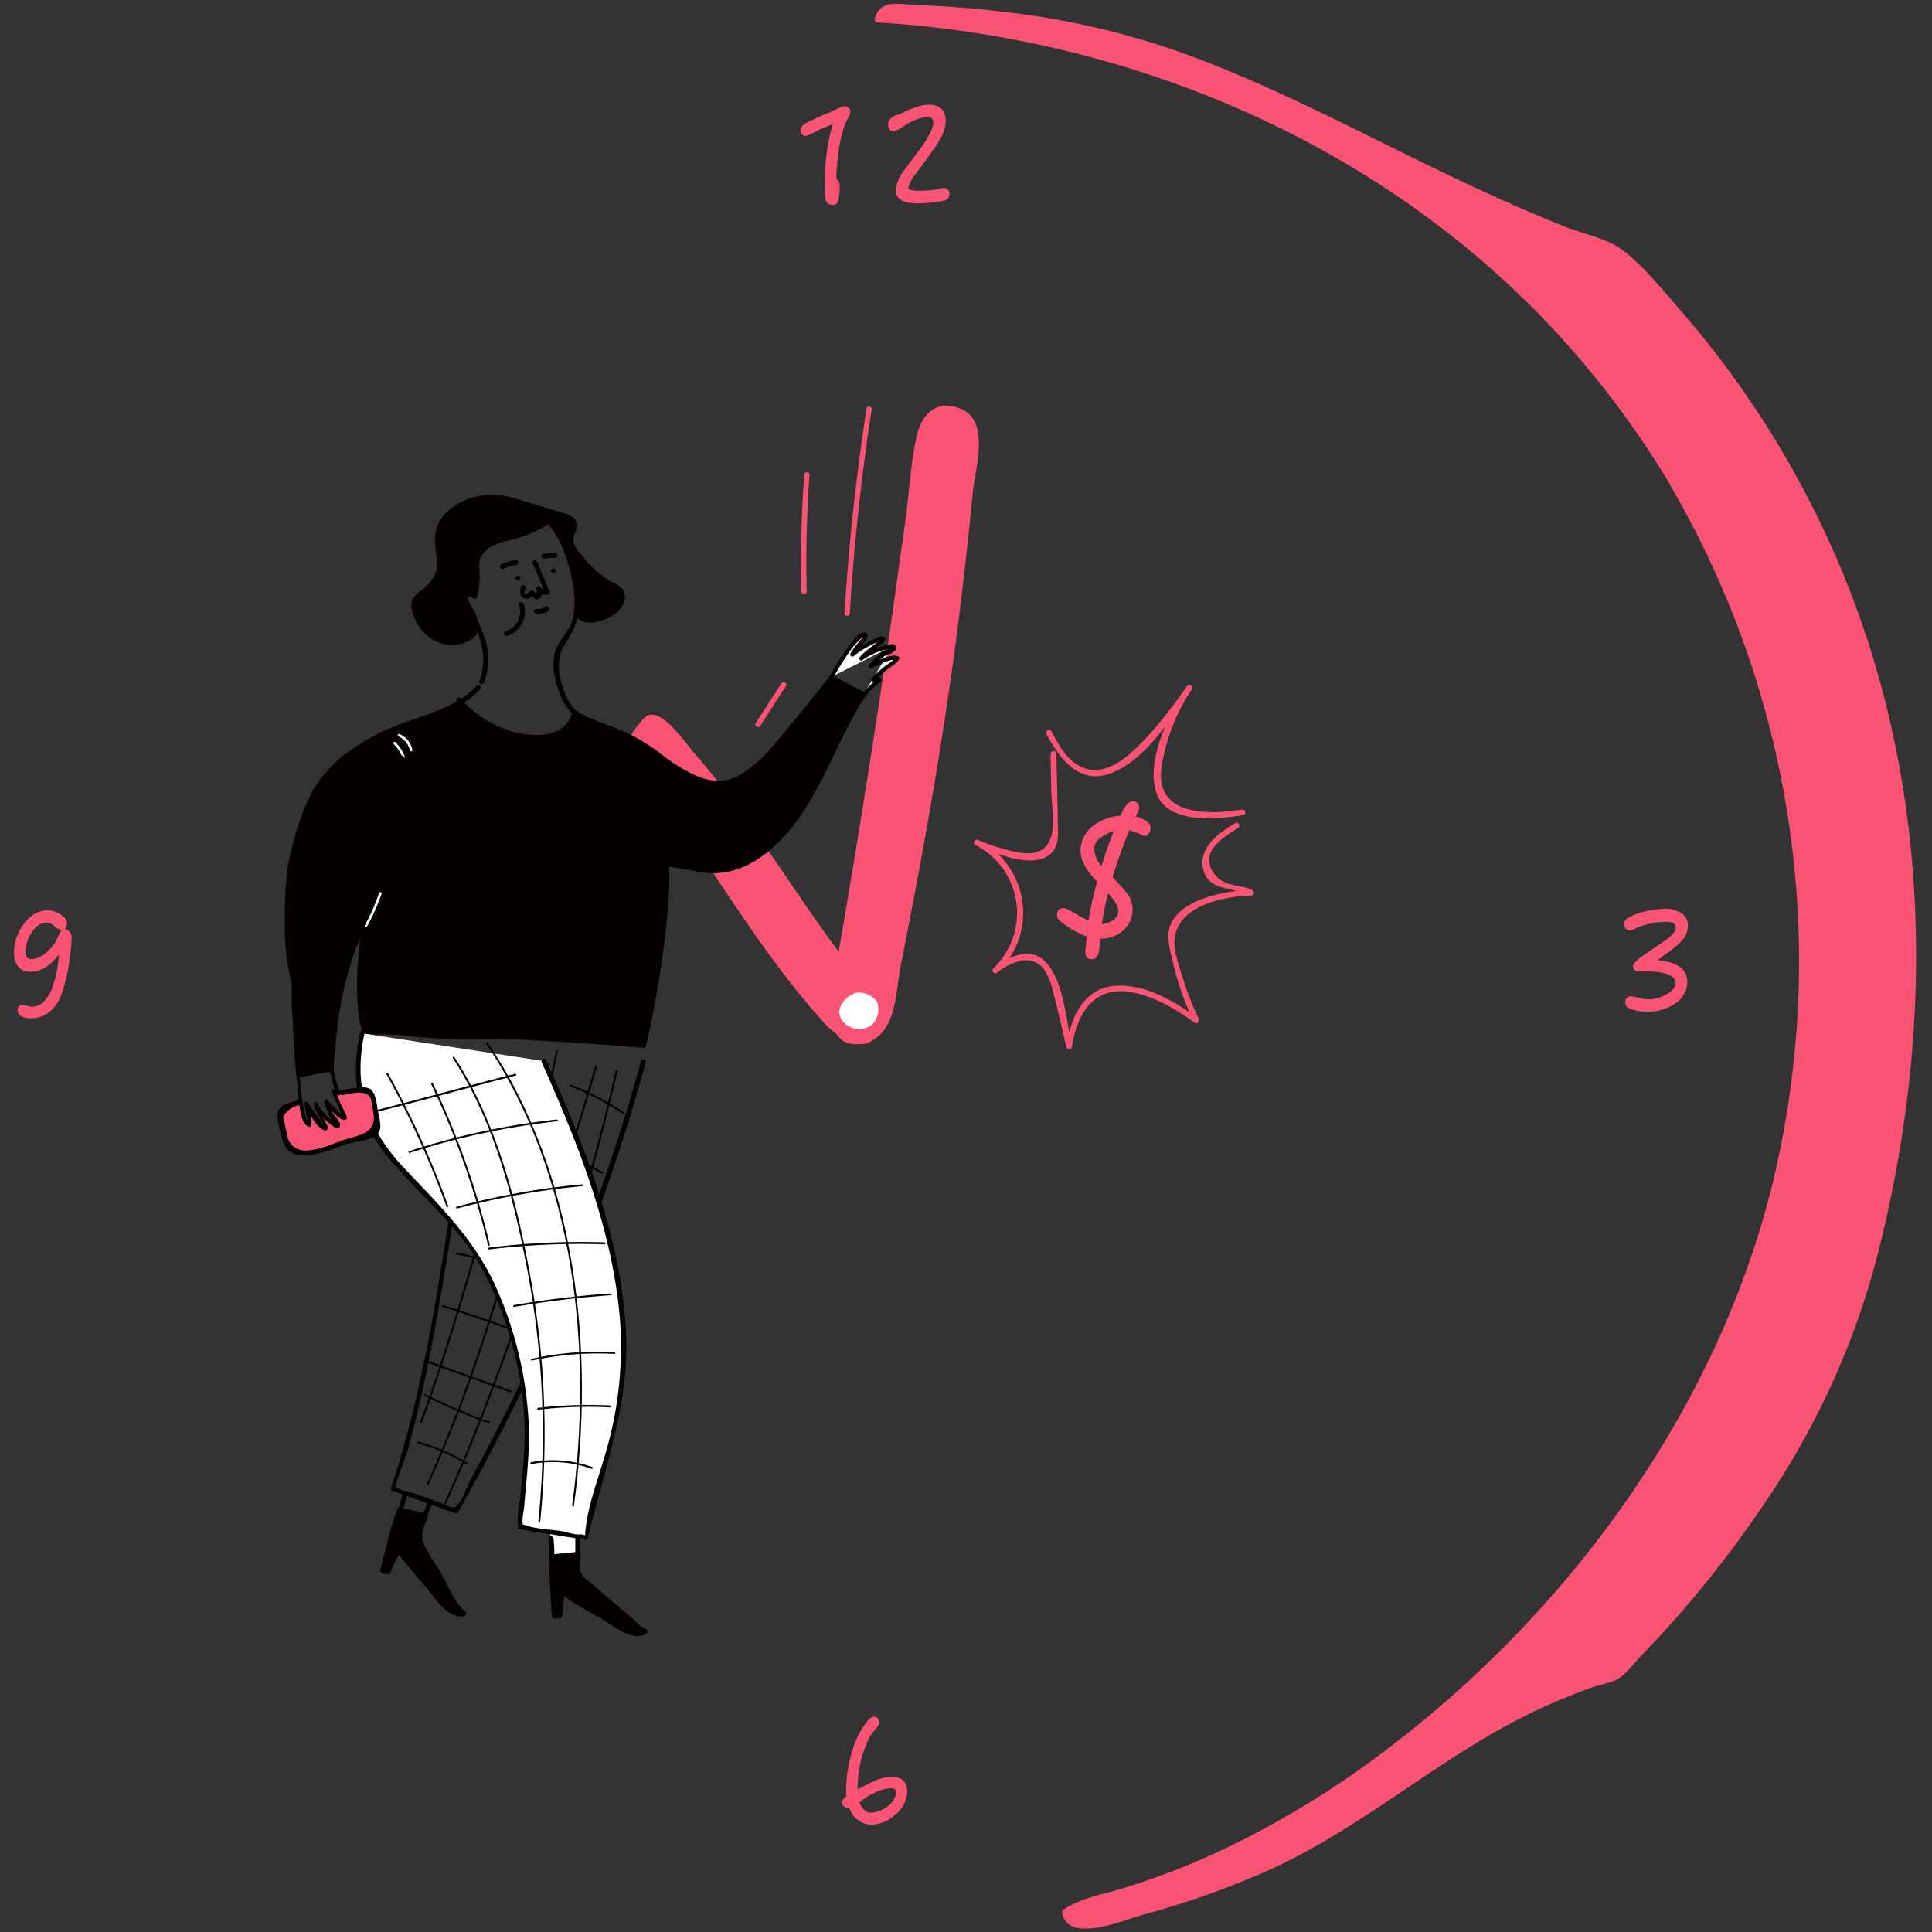 <svg xmlns="http://www.w3.org/2000/svg" xmlns:xlink="http://www.w3.org/1999/xlink" width="200" height="200" viewBox="0 0 200 200">
    <rect x="0" y="0" width="200" height="200" fill="#333333" stroke="none"/>
    <defs>
        <path id="a" d="M0 0h200v200H0z"/>
    </defs>
    <g fill="none" fill-rule="evenodd">
        <mask id="b" fill="#fff">
            <use xlink:href="#a"/>
        </mask>
        <g fill-rule="nonzero" mask="url(#b)">
            <path fill="#FB5373" d="M87.969 63.493a229.829 229.829 0 0 1 2.264-21.076c.054-.34-.47-.489-.524-.143a232.534 232.534 0 0 0-2.283 21.215c0 .35.52.35.543 0v.004zM83.511 61.215a124.01 124.01 0 0 1 .292-12.067c.027-.35-.52-.35-.543 0-.299 4.018-.398 8.04-.296 12.067a.274.274 0 0 0 .547 0zM87.762 12.26c-.668 1.233-1.062 3.305-1.201 6.229.22.157.35.411.35.681a6.103 6.103 0 0 1-.135 1.588c-.108.3-.26.448-.476.448-.529 0-.82-.215-.865-.654-.031-.274-.045-.776-.045-1.507a21.92 21.92 0 0 1 .812-6.188c-.66.237-1.3.522-1.92.852-.265.15-.546.272-.838.363-.377 0-.56-.198-.56-.61 0-.305.197-.547.623-.758.426-.21 1.05-.502 1.919-.897.295-.1.584-.216.865-.35a4.964 4.964 0 0 1 1.13-.47c.161.003.314.069.427.183.115.1.186.243.197.395a2.69 2.69 0 0 1-.283.695zM97.673 20.785c-.927.186-1.871.273-2.816.26-1.418 0-2.117-.449-2.117-1.4.089-.723.374-1.409.825-1.981.121-.153.56-.745 1.345-1.794 1.126-1.475 1.704-2.543 1.704-3.18a.511.511 0 0 0-.547-.582c-.7 0-1.583.35-2.632 1.018-.265.209-.57.362-.897.448-.412 0-.61-.242-.61-.744a.924.924 0 0 1 .426-.673 1.27 1.27 0 0 1 .686-.287c1.31-.686 2.346-1.036 3.103-1.036 1.157 0 1.754.579 1.754 1.736a3.843 3.843 0 0 1-.579 1.843c-.197.35-.672 1.049-1.417 2.116-.363.449-.713.942-1.067 1.413-.374.44-.654.953-.82 1.506 0 .198.38.292 1.174.292.652.006 1.304-.045 1.947-.153.081-.016.162-.037.242-.062.084-.027.172-.047.26-.059a.578.578 0 0 1 .641.655c-.009.359-.206.574-.605.664zM92.673 187.848c-.657.632-1.524 1-2.435 1.035-1.05 0-1.83-.578-2.332-1.708-.484-.027-.731-.229-.731-.592 0-.197.152-.413.448-.641a3.283 3.283 0 0 1-.031-.579c.005-1.235.176-2.464.507-3.654a9.283 9.283 0 0 1 1.506-3.3c.332-.45.606-.687.808-.687.394 0 .61.21.61.641 0 .153-.14.363-.4.655a4.53 4.53 0 0 0-.363.448c-.156.2-.284.42-.381.655a11.924 11.924 0 0 0-1.099 5.13 28.784 28.784 0 0 1 1.677-.865 4.933 4.933 0 0 1 1.826-.449c1.08 0 1.632.516 1.632 1.534a3.139 3.139 0 0 1-1.242 2.377zm-.485-2.727a4.09 4.09 0 0 0-1.69.489 6.278 6.278 0 0 0-1.525.973c.088.276.242.527.449.73.166.209.415.332.681.337a2.892 2.892 0 0 0 1.794-.686c.513-.329.837-.885.87-1.493 0-.229-.202-.35-.579-.35zM7.278 98.682a19.457 19.457 0 0 1-.942 4.34c-.672 1.597-1.735 2.39-3.166 2.39a2.148 2.148 0 0 1-.896-.183.695.695 0 0 1-.449-.61c0-.395.166-.606.502-.606.166.02.33.055.49.104.155.053.318.085.483.094.826 0 1.494-.565 2.014-1.709.452-1.173.714-2.412.776-3.668-.897 1.188-1.92 1.767-3 1.767a1.422 1.422 0 0 1-1.22-.579 2.139 2.139 0 0 1-.422-1.367 5 5 0 0 1 .942-2.91c.718-1.005 1.57-1.507 2.574-1.507.322.01.639.088.928.228.282.122.54.292.763.503.15.146.246.339.273.547.01.234-.06.465-.197.654a.865.865 0 0 1 .686.839 13.26 13.26 0 0 1-.139 1.673zm-1.749-2.906a1.067 1.067 0 0 0-.744-.26c-.583 0-1.099.367-1.538 1.067a3.74 3.74 0 0 0-.61 1.964c0 .502.21.744.637.744a2.359 2.359 0 0 0 1.461-.636c.433-.352.8-.779 1.081-1.26a12.4 12.4 0 0 1 .565-1.148 1.305 1.305 0 0 1-.852-.471zM174.004 97.493c-.441.433-.92.826-1.43 1.175l-1.004.731c2.067.166 3.103.928 3.103 2.27a2.69 2.69 0 0 1-1.346 2.268 4.83 4.83 0 0 1-2.744.79c-.46.002-.92-.049-1.368-.153-.641-.152-.96-.395-.96-.744 0-.449.198-.7.61-.7.313.05.623.115.929.197.292.08.594.12.897.121a3.619 3.619 0 0 0 1.874-.547c.592-.367.897-.73.897-1.098 0-.82-1.05-1.247-3.14-1.247h-.712a.498.498 0 0 1-.4-.152.556.556 0 0 1-.152-.408c0-.23.35-.597 1.054-1.081l2.144-1.48c.318-.196.61-.43.87-.7.216-.206.341-.49.35-.789 0-.336-.35-.52-1.037-.52a7.937 7.937 0 0 0-3.076.655 2.242 2.242 0 0 1-.287.152.655.655 0 0 1-.291.09.664.664 0 0 1-.449-.166.507.507 0 0 1-.197-.448.744.744 0 0 1 .323-.642c.591-.352 1.24-.599 1.915-.73a9.834 9.834 0 0 1 2.071-.256 2.901 2.901 0 0 1 1.525.394c.482.274.774.792.758 1.346a2.336 2.336 0 0 1-.727 1.672zM85.623 105.83a5.036 5.036 0 0 0 1.902 1.47c2.152.763 3.139.637 2.977-1.64-.161-2.279-1.726-4.171-3.139-5.965-6.542-8.273-11.412-17.937-19.161-25.112a1.135 1.135 0 0 0-.785-.404c-.318.063-.593.26-.753.543-1.023 1.345-1.381 1.56-1.166 2.085-.005.01 12.722 20.95 20.125 29.023z"/>
            <path fill="#FB5373" d="M85.435 106.036c.95 1.004 3.713 3.05 5.022 1.466 1.713-2.076-1.318-5.946-2.475-7.444-5.52-7.13-9.982-15.09-15.937-21.883-.95-1.09-2.637-3.588-4.036-4.08-1.013-.373-1.345.219-1.991 1.03-.753.942-.991 1.319-.448 2.319 2.215 4.112 5.017 8.018 7.591 11.906 3.794 5.735 7.65 11.583 12.287 16.686.234.255.62-.126.382-.386-6.373-7.018-11.49-15.318-16.552-23.318a748.493 748.493 0 0 1-2.538-4.036c-.422-.686-1.04-1.292-.897-2.085.144-.794 1.4-1.69 2.161-1.435.597.202 1.467 1.417 1.875 1.843a56.726 56.726 0 0 1 3.466 3.942c2.274 2.816 4.323 5.802 6.35 8.798 2.121 3.139 4.21 6.278 6.502 9.287 1.135 1.489 2.462 2.906 3.3 4.587.283.568.487 1.171.606 1.794.215 1.058.3 1.076-.66 1.758-1.376.982-2.582-.05-3.631-1.157-.234-.247-.62.152-.377.408z"/>
            <path fill="#FB5373" d="M86.202 103.65a1297.786 1297.786 0 0 0 8.968-58.48c.579-2.807 2.121-2.995 2.933-2.892 3.072.395 2.884 2.108 2.803 3.587-1.66 19.368-4.206 35.915-8.108 54.96-.578 2.825-.484 6.22-3.287 6.888-3.098.722-3.372-1.803-3.31-4.063z"/>
            <path fill="#FB5373" d="M86.466 103.726a1345.53 1345.53 0 0 0 8.467-54.618c.246-1.83.09-6.05 2.457-6.538 2.614-.548 3.368 1.7 3.215 3.708-.322 4.354-.811 8.7-1.309 13.036a433.885 433.885 0 0 1-3.888 26.511c-.897 4.982-1.92 9.937-2.86 14.91-.306 1.615-.346 3.444-1.095 4.933-.749 1.489-3.292 2.902-4.547.991-.52-.798-.449-2.103-.449-3.013a.274.274 0 0 0-.547 0c-.036 2.412.62 5.116 3.664 4.305 3.26-.861 3.139-5.278 3.655-7.929 2.157-10.816 4.112-21.663 5.583-32.596.73-5.465 1.36-10.946 1.892-16.444.229-2.404 1.834-7.345-1.193-8.646-2.475-1.058-4.09.449-4.619 2.83-.627 2.812-.77 5.83-1.161 8.682-.445 3.204-.894 6.41-1.345 9.618a1313.785 1313.785 0 0 1-6.449 40.108c-.058.35.467.493.53.152z"/>
            <path fill="#FFF" d="M88.52 102.552c-.65.19-1.206.613-1.565 1.188a1.95 1.95 0 0 0-.054 1.924 2.556 2.556 0 0 0 1.843 1.076c.33.07.67.06.996-.027.397-.157.74-.425.99-.771.161-.18.278-.395.342-.628.107-.507.148-1.588-.229-1.946a2.516 2.516 0 0 0-2.323-.816z"/>
            <path fill="#FB5373" d="M88.444 102.323c-1.292.448-2.435 1.717-1.892 3.18.448 1.174 2.215 1.842 3.354 1.39 1.139-.454 1.637-1.794 1.417-2.974-.22-1.18-1.709-1.726-2.816-1.605-.3.031-.305.511 0 .475.8-.138 1.614.145 2.157.75.524.699.215 1.99-.373 2.52a2.21 2.21 0 0 1-3.067-.35c-.897-1.207.184-2.507 1.346-2.929.322-.09.179-.565-.126-.457z"/>
            <path fill="#FFF" d="M59.417 161.749l.386-.274v-3.453l-2.884-.116.224 4.448 2.274-.44"/>
            <path fill="#040000" d="M52.964 75.982c1.471.4 4.094.623 5.417-.372.553-.5.968-1.133 1.206-1.839 2.942 1.547 5.274 1.875 8.072 3.727 5.283 3.484 1.368 8.542 1.597 12.188.35 5.53-2.036 17.888-2.49 18.749 0 0-1.838-.099-2.07-.117-1.288-.09-2.566-.273-3.84-.47a35.816 35.816 0 0 0-5.224-.49c-1.103 0-2.206.072-3.305.126a62.973 62.973 0 0 1-9.515-.17c-.422-.045-5.242-.686-5.287-.296-1.242-4.933-.13-10.215.448-15.161-.036.331-1.224.179-1.408.165-.448-.031-.87-.08-1.3-.139-.371.02-.743.01-1.113-.031a2.69 2.69 0 0 0-2.278.265.448.448 0 0 1-.188.08c-.206.023-.318-.233-.354-.448-.538-2.776-.718-5.623.318-8.3a10.879 10.879 0 0 1 4.686-5.62c3.462-1.923 7.785-3.506 11.453-4.995 1.713 1.628 2.888 2.525 5.175 3.148zM66.363 109.83a198.022 198.022 0 0 1-15.883 40.04 231.032 231.032 0 0 1-1.758 3.287c-.372.686-.897 2.363-1.547 2.798-.202.14.139.05-.287.085a3.48 3.48 0 0 1-.95-.345l-3.095-1.112c-.359-.13-1.708-.368-1.92-.69-.062-.104 1.135-3.238 1.283-3.767.924-3.296 1.664-6.642 2.323-10 1.69-8.664 2.87-17.422 4.3-26.13.054-.314-.448-.449-.48-.13-2.201 13.403-3.587 27.201-7.86 40.152a.26.26 0 0 0 .175.31l6.47 2.327a.251.251 0 0 0 .283-.112c8.292-14.678 15.018-30.296 19.43-46.583a.251.251 0 0 0-.484-.13zM43.996 156.95c-.292.78-.449 1.588-.722 2.377a.121.121 0 0 0 0 .059.094.094 0 0 0 0 .058c.367.655 4.591 7.682 4.686 7.623-.565.296-1.207-.22-1.637-.695l-5.144-5.7c-.103.144-.811 1.646-1.031 2.037a1.009 1.009 0 0 0-.484-.122 63.08 63.08 0 0 1 1.717-6.237l2.615.6z"/>
            <path fill="#040000" d="M43.717 156.861c-.282.843-.87 1.937-.627 2.807.242.87 1.045 1.758 1.484 2.489.7 1.152 1.4 2.31 2.108 3.453.305.484.627 1.282 1.09 1.655l.201-.494c-1.345.135-2.906-2.242-3.726-3.139l-2.866-3.161a.291.291 0 0 0-.448.058c-.166.305-.314.619-.471.928-.224.449-.274 1.086-.332.48-.103-1.031.69-2.83.982-3.811.34-1.162 0-1.543 1.117-1.287l1.695.38c.359.081.515-.475.152-.555l-2.619-.61a.3.3 0 0 0-.354.202c-.713 2.04-1.188 4.143-1.717 6.237a.287.287 0 0 0 .201.355l.485.12a.287.287 0 0 0 .323-.134c.157-.291.695-1.794.937-1.86-.054 0 2.278 2.788 2.511 3.044 1.063 1.175 2.332 3.489 4.13 3.31.22 0 .422-.319.206-.49-1.166-.932-2.009-3.174-2.77-4.439a21.386 21.386 0 0 1-1.526-2.529c-.417-.991 0-1.762.39-2.874.117-.332-.434-.494-.556-.135z"/>
            <path fill="#040000" d="M44.283 155.457l-.588 1.494c-.117.3.363.448.48.134l.587-1.48c.121-.296-.363-.426-.48-.13v-.018zM41.709 154.53a14.83 14.83 0 0 1-.687 2.241c-.116.296.368.426.485.13.284-.729.512-1.478.681-2.242.072-.314-.408-.448-.48-.134v.004zM59.184 73.92c-.785 2.493-3.852 2.376-5.906 1.878a11.314 11.314 0 0 1-5.61-3.52c-.21-.242-.565.112-.354.35 2.314 2.632 10.632 6.892 12.35 1.426.094-.305-.386-.449-.48-.135z"/>
            <path fill="#040000" d="M49.34 71.009c-2.501 2.65-6.542 3.18-9.744 4.726-3.08 1.485-5.636 3.39-7.358 6.395a.257.257 0 1 0 .448.251c2.05-3.587 5.435-5.56 9.14-7.107 2.77-1.157 5.739-1.642 7.887-3.915.22-.233-.135-.588-.354-.35h-.018zM66.605 107.955a485.63 485.63 0 0 0-28.82-1.412.251.251 0 0 0 0 .502 483.1 483.1 0 0 1 28.82 1.408c.319.027.319-.475 0-.498zM59.413 74.04c1.748 1.063 3.78 1.444 5.583 2.413a19.556 19.556 0 0 1 5.51 4.202c.211.242.561-.112.355-.355a19.888 19.888 0 0 0-4.892-3.874c-2.005-1.184-4.328-1.619-6.278-2.816a.257.257 0 1 0-.252.448l-.026-.018zM48.87 51.525a7.359 7.359 0 0 1 4.21 0l5.072 1.524c.379.09.74.24 1.068.449.349.223.55.618.524 1.031-.07.28-.17.55-.3.807-.39 1.121.547 1.866 1.188 2.61a9.48 9.48 0 0 0 2.624 2.27c.471.175.892.464 1.224.842.26.438.283.977.063 1.435-.228.45-.56.837-.969 1.13-1.018.79-4.368 1.664-3.87-.73.21-.996-.04-2.023-.287-3.005a19.345 19.345 0 0 0-1.072-3.39 5.323 5.323 0 0 1-.61-1.731 6.103 6.103 0 0 1-.932-.785 30.045 30.045 0 0 1-3.404 1.56c-.897.283-1.762.763-2.655.52 0 .79-.551.826-1.296 1.75.047.328.059.66.036.99a12.327 12.327 0 0 1-.336 3.086 1.063 1.063 0 0 0-1.202-.153c-.359.238-.381.897 0 1.054.17.072.368.045.53.13.16.109.28.266.345.449l.484 1.125c.099.198.16.412.18.633-.061.528-.405.982-.898 1.183-2.542 1.395-5.538-.57-5.964-3.305a1.717 1.717 0 0 1 .072-.964c.242-.391.576-.717.973-.95.646-.503 1.381-1.346 1.525-2.157.143-.812-.13-1.794-.144-2.646a5.758 5.758 0 0 1 .135-1.596 3.933 3.933 0 0 1 1.278-1.866 6.363 6.363 0 0 1 2.408-1.3z"/>
            <path fill="#040000" d="M56.66 53.767a11.525 11.525 0 0 1-2.768 1.345c-.896.287-2.6.193-3.291.713a6.323 6.323 0 0 0-1.4 1.866c-.376 1.026.584 2.69-.546 3.457-.225.157-.628 0-.897.188a1.184 1.184 0 0 0-.13 1.467c.094.143.264.21.376.332.678.717.601.246 1.072 1.372.834 1.986 1.346 3.87.552 5.982-.112.3.372.448.48.134a6.695 6.695 0 0 0-.032-4.847c-.282-.839-.708-1.66-.937-2.507 0 .058-1.502-2.134-.099-1.318a.247.247 0 0 0 .364-.148c.112-.541.196-1.087.25-1.637.05-.565-.143-1.82.055-2.345.448-1.13 1.838-1.628 2.87-1.857a12.52 12.52 0 0 0 4.309-1.794c.264-.174 0-.605-.251-.448l.022.045z"/>
            <path fill="#040000" d="M56.605 54.157c1.435 1.453 2.162 3.762 2.579 5.722a9.628 9.628 0 0 1 .139 4.036c-.287 1.291-1.184 2.045-1.695 3.139-.897 1.933.202 5.583 1.73 6.937.243.21.597-.139.355-.35-1.462-1.3-2.457-4.843-1.43-6.596.798-1.368 1.52-2.359 1.663-4.036.247-2.964-.852-7.067-2.986-9.229a.251.251 0 0 0-.355.35v.027z"/>
            <path fill="#040000" d="M55.152 58.296l1.274 3.067.17-.31a.66.66 0 0 1-.668-.304.251.251 0 0 0-.417.242.448.448 0 0 1-.036.448 3.108 3.108 0 0 1-.224-.26.242.242 0 0 0-.35 0c-.201.247-.897.673-.493-.246.126-.292-.305-.547-.448-.251-.449 1.049.493 1.83 1.273.847h-.35c.225.283.547.664.929.449.38-.216.273-.767.166-1.121l-.417.242c.24.39.71.574 1.152.448a.247.247 0 0 0 .175-.305l-1.274-3.067c-.12-.292-.605-.162-.48.134l.018-.013zM57.502 57.247a6.22 6.22 0 0 0-1.255.103c-.319.058-.184.538.13.48a5.578 5.578 0 0 1 1.125-.086.251.251 0 0 0 0-.497zM53.422 57.973a4.812 4.812 0 0 0-1.53.449c-.287.143-.035.574.251.448a4.036 4.036 0 0 1 1.279-.386c.313-.04.318-.538 0-.497v-.014zM53.726 62.655a2.099 2.099 0 0 1-1.385 2.69c-.305.099-.175.579.13.485a2.614 2.614 0 0 0 1.735-3.323c-.098-.305-.578-.175-.48.13v.018zM63.744 110.843a295.483 295.483 0 0 1-6.914 24.623c-.04.121.143.17.183.054a295.12 295.12 0 0 0 6.915-24.623c.032-.121-.157-.17-.184-.054zM61.614 110.372c-4.587 15.3-9.009 30.615-15.614 45.202-.05.112.117.21.166.099 6.61-14.601 11.04-29.933 15.637-45.251.036-.117-.153-.17-.189-.05zM57.556 108.798c-3.108 15.13-6.955 30.704-13.377 44.807-.053.108.112.207.166.095 6.426-14.117 10.287-29.7 13.395-44.843.027-.122-.157-.17-.184-.05v-.009zM52.265 118.135c-2.633 9.775-5.292 19.547-8.763 29.062-.045.117.144.166.184.05 3.475-9.512 6.13-19.283 8.762-29.059a.096.096 0 1 0-.183-.053z"/>
            <path fill="#040000" d="M64.65 115.193a28.103 28.103 0 0 0-5.56-2.92c-.117-.044-.166.14-.05.184 1.94.76 3.79 1.732 5.516 2.897.099.072.197-.094.094-.161zM62.368 121.31a25.646 25.646 0 0 0-9.718-2.978c-.12 0-.12.18 0 .188a25.426 25.426 0 0 1 9.624 2.955c.107.059.206-.107.094-.166zM60.583 127.843a33.946 33.946 0 0 0-9.996-3.18c-.12 0-.17.167-.049.189a33.632 33.632 0 0 1 9.946 3.17c.112.054.207-.112.099-.165v-.014zM58.4 133.327a43.726 43.726 0 0 0-11.068-3.64c-.121-.028-.17.16-.05.183 3.82.71 7.527 1.929 11.023 3.623.108.054.206-.112.094-.166zM55.408 138.47a124.88 124.88 0 0 0-9.525-3.353c-.116-.036-.166.148-.049.183 3.22.99 6.393 2.108 9.52 3.355.117.045.166-.14.054-.184zM52.879 143.946l-8.866-3.17c-.116-.04-.165.143-.049.184l8.861 3.175c.117.04.17-.144.054-.189zM50.641 147.152a57.82 57.82 0 0 1-6.592-2.82c-.112-.054-.206.112-.098.166a57.798 57.798 0 0 0 6.645 2.838c.117.045.166-.143.054-.184h-.009zM48.368 151.422a19.386 19.386 0 0 0-5.077-2.189.096.096 0 1 0-.053.184 19.197 19.197 0 0 1 5.031 2.153c.108.067.202-.1.099-.166v.018zM59.798 160.928c-.027.834 0 1.265 0 2.094a.238.238 0 0 0 0 .059c.011.02.025.038.04.054.557.502 6.79 5.83 6.866 5.748-.448.449-1.215.17-1.794-.143l-6.695-3.767c-.05.17-.246 1.82-.336 2.242a1.031 1.031 0 0 0-.493.04 55.076 55.076 0 0 1-.274-6.076l2.686-.25z"/>
            <path fill="#040000" d="M59.511 160.928c0 .897-.228 1.834.292 2.552.52.717 1.677 1.444 2.412 2.072 1.027.874 2.054 1.744 3.094 2.6.368.305.843.857 1.319 1.01l-.067-.525c-1.126.628-3.588-1.346-4.525-1.857l-3.637-2.054a.291.291 0 0 0-.421.17c-.081.45 0 1.754-.292 2.005.305-.273-.238-3.56-.247-3.995-.03-1.274-.569-1.395.691-1.52l1.686-.17c.368-.037.372-.61 0-.575l-2.664.27a.291.291 0 0 0-.287.286c-.04 2.032.126 4.036.27 6.077a.296.296 0 0 0 .291.287l.493-.04c.13-.002.243-.087.278-.212.05-.278.135-2.026.305-2.103-.157.068 1.229.929 1.435 1.045l2.13 1.197c1.265.713 3.278 2.539 4.803 1.687a.291.291 0 0 0-.067-.525c-.503-.162-1.175-.946-1.565-1.274-.87-.726-1.731-1.457-2.597-2.193-.686-.582-1.345-1.197-2.058-1.762-.816-.659-.507-1.282-.475-2.453a.298.298 0 1 0-.597 0z"/>
            <path fill="#040000" d="M60.054 161.117v-1.924a.251.251 0 0 0-.498 0v1.915a.251.251 0 0 0 .498 0v.009zM57.372 161.628c.036-.792.01-1.585-.08-2.372-.036-.314-.534-.319-.498 0 .09.787.116 1.58.08 2.372 0 .318.485.318.498 0z"/>
            <path fill="#FFF" d="M37.516 106.969c-2.032 8.645 2.636 12.461 5.807 15.816 2.462 2.605 5.076 5.202 6.776 8.403a39.646 39.646 0 0 1 3.48 9.417 38.34 38.34 0 0 1 .977 8.817c0 .78-.749 8.627-.664 8.659l6.727 1.09c.686-3.059 1.345-5.382 2.161-8.072 2.395-8.144 4.153-17.69-6.466-41.256"/>
            <path fill="#040000" d="M37.274 106.906c-.965 4.484-.39 8.668 2.466 12.336 3.247 4.162 7.596 7.345 10.143 12.072 2.987 5.538 4.713 12.291 4.395 18.596-.076 1.597-.26 3.193-.395 4.79-.09 1.053-.421 2.38-.228 3.43a.229.229 0 0 0 .17.175l6.727 1.09a.256.256 0 0 0 .309-.17c1.61-7.014 4.242-13.561 3.955-20.866-.39-9.969-4.26-19.642-8.287-28.633-.13-.291-.56-.04-.448.252 3.717 8.3 7.233 17.125 8.071 26.269a38.74 38.74 0 0 1-1.556 14.493c-.636 2.206-1.502 4.484-1.865 6.749 0 .054-.26 1.556-.108 1.421-.053.045-.448-.094-.497-.08-.552.094-1.409-.23-1.956-.319-1.161-.188-2.574-.215-3.686-.596-.614-.211-.278.103-.354-.13-.143-.413.099-1.377.13-1.794.247-3 .637-5.987.449-9a39.265 39.265 0 0 0-3.413-13.848c-2.161-4.798-5.771-8.336-9.345-12.107-3.857-4.036-5.435-8.4-4.229-14 .067-.314-.413-.449-.48-.13h.032z"/>
            <path fill="#040000" d="M50.327 108.031c9.207 13.682 11.077 31.803 8.902 47.808 0 .12.17.17.184.049 2.183-16.045.313-34.229-8.92-47.955-.067-.103-.233 0-.166.098z"/>
            <path fill="#040000" d="M46.879 109.525c4.202 6.497 6.21 14.125 7.65 21.65a90.507 90.507 0 0 1 1.202 26.327c0 .126.18.121.193 0a90.677 90.677 0 0 0-1.211-26.376c-1.44-7.543-3.457-15.184-7.668-21.696-.067-.103-.233 0-.166.095z"/>
            <path fill="#040000" d="M44.641 112.233a82.395 82.395 0 0 1 5.875 16.673c.027.12.21.072.184-.05a82.65 82.65 0 0 0-5.893-16.717c-.054-.112-.22 0-.166.094zM40.013 111.21a96.413 96.413 0 0 1 6.207 13.696c.04.112.228.063.184-.054a96.991 96.991 0 0 0-6.225-13.735c-.058-.113-.224 0-.166.094z"/>
            <path fill="#040000" d="M53.327 111.161c-4.775 1.189-9.51 2.543-14.287 3.736-.12.027-.071.215.05.184 4.775-1.18 9.51-2.525 14.287-3.736a.095.095 0 1 0-.05-.184zM57.65 115.888a75.507 75.507 0 0 0-15.291 3.282c-.117.04-.068.225.05.184a75.027 75.027 0 0 1 15.246-3.273c.12 0 .12-.207 0-.193h-.005zM60.283 122.596a77.336 77.336 0 0 0-13.005 2.323.095.095 0 1 0 .05.184 77.202 77.202 0 0 1 12.941-2.314c.121 0 .121-.202 0-.193h.014zM62.587 128.605a77.798 77.798 0 0 0-11.96.543c-.12 0-.12.206 0 .193a77.798 77.798 0 0 1 11.96-.53c.122 0 .122-.188 0-.192v-.014zM63.215 133.897a98.955 98.955 0 0 0-10.018 1.206c-.12.023-.071.206.05.188 3.3-.575 6.627-.98 9.968-1.21.121 0 .121-.202 0-.193v.009zM63.583 139.964a32.004 32.004 0 0 0-8.547.695c-.121.027-.072.211.05.184a31.839 31.839 0 0 1 8.52-.686c.125 0 .125-.184 0-.193h-.023zM63.13 145.493a45.047 45.047 0 0 0-7.421.247c-.122 0-.126.207 0 .193a44.559 44.559 0 0 1 7.421-.242c.121 0 .121-.184 0-.193v-.005zM61.314 151.874a12.031 12.031 0 0 0-6.345-.497c-.121.022-.072.206.049.184a11.874 11.874 0 0 1 6.242.497c.117.04.166-.143.054-.184z"/>
            <path fill="#FFF" d="M40.749 77.027a3.538 3.538 0 0 1 1.099 2.525.135.135 0 0 0 .264 0 3.803 3.803 0 0 0-1.175-2.713c-.12-.122-.314.067-.188.188zM41.256 76.233a2.05 2.05 0 0 1 1.174 1.453c.027.17.287.099.26-.067A2.291 2.291 0 0 0 41.39 76a.135.135 0 1 0-.134.233z"/>
            <path fill="#040000" d="M66.673 78.924c2.363 4.96 2.421 11.538.897 16.749-.664 2.242-1.624 4.376-2.498 6.524-.413 1.018-2.059 2.78-1.763 3.987.031.106.127.18.238.184.946.031 1.964-1.27 2.56-1.843.23-.22-.12-.574-.354-.35-.233.224-1.538 1.547-1.681 1.498-.386-.126.399-1.23.448-1.346.495-.882.933-1.794 1.314-2.73 1.054-2.655 2.242-5.256 2.758-8.072.874-4.83.668-10.377-1.466-14.861-.14-.292-.57-.036-.449.25l-.004.01zM30.117 101.516c.179.986.035 2.04.112 3.049.157 2.054.22 4.879.475 6.924 1.18.05 2.718-.655 3.883-.449-.192-.031.328-4.596.377-5.027.332-2.91 1.641-8.695 3.588-11 1.591-1.892 2.578.144 4.574-1.287l5.287-3.798c.199-.119.356-.298.448-.511a1.058 1.058 0 0 0-.054-.664 40.56 40.56 0 0 0-2.242-5.896c-.395-.83-.87-1.7-1.69-2.108-1.027-.511-5.26-4.641-6.323-4.197-2.74 1.139-4.458 2.327-6.624 6.228-.654 1.175-1.515 4.036-1.874 5.61-.597 2.69-.579 5.52-.57 8.233.06 1.647.272 3.285.633 4.893z"/>
            <path fill="#FFF" d="M37.982 95.92a20.628 20.628 0 0 0 1.52-3.404c.059-.166-.202-.233-.26-.072a19.73 19.73 0 0 1-1.47 3.34.135.135 0 0 0 .232.135h-.022z"/>
            <path fill="#040000" d="M57.283 59.336c.137-.016.24-.123.24-.249 0-.125-.103-.232-.24-.248-.138.016-.24.123-.24.248 0 .126.102.233.24.25zM55.462 63.53c.445.081.903-.02 1.273-.279.26-.184 0-.614-.25-.448-.256.194-.58.277-.898.228-.313-.053-.448.449-.134.48l.009.018zM53.767 59.644a.26.26 0 0 0-.354 0c-.252.206.103.57.354.365h.022-.354c.251.2.605-.164.354-.37l-.022.005zM86.744 70.188a.704.704 0 0 0-.695-.062c-.12.053-3.551 4.713-4.574 5.955-1.73 2.094-2.74 2.399-4.897 4.323-3.354 3-9.645-4.063-10.61-3.687-1.09.426-2.596 14.18-.896 13.086 2.009-1.296 7.771 1.031 10.672.161 4.691-1.408 7.731-6.067 10.314-12 .35-.909.75-1.798 1.198-2.664.318-.587 1.879-3.004 2.21-3.587 0-.027.032-.063 0-.085a.08.08 0 0 0-.04-.027c-.925-.41-1.82-.882-2.682-1.413z"/>
            <path fill="#040000" d="M85.865 70.018c-1.556 2.063-3.215 4.036-4.86 6.018-1.583 1.91-3.821 4.717-6.507 4.79-2.242.057-4.39-1.597-6.184-2.772-1.794-1.175-3.457-2.27-5.43-2.937-.26-.09-.373.318-.113.408 2.736.932 4.933 2.78 7.413 4.224 1.574.897 3.444 1.86 5.314 1.345 2.242-.592 4.175-2.79 5.578-4.484 1.745-2.117 3.511-4.202 5.162-6.395.166-.215-.202-.448-.368-.21l-.005.013zM64.314 90.942c1.502-2.754 7.108-.485 9.664-.547 2.69-.068 4.932-1.494 6.77-3.36 4.113-4.143 5.714-10.241 8.88-15.048.148-.23-.22-.449-.368-.216-3.323 5.05-4.964 11.66-9.628 15.736-3.367 2.941-6.677 2.448-10.762 1.906-1.794-.238-3.901-.516-4.901 1.313-.13.243.237.449.367.216h-.022z"/>
            <path fill="#FFF" d="M92.4 66.901c.304 0 .17.39-.09.449-.83.17-1.597.964-2.162 1.596.83-.38 1.7-.669 2.592-.86.287 0 .058.21-.045.295a15.4 15.4 0 0 0-2.287 1.991h.623c-.769.606-1.45 1.317-2.022 2.112"/>
            <path fill="#040000" d="M92.345 67.103c-.641-.269-2.022 1.345-2.345 1.69a.21.21 0 0 0 .256.333c.493-.22 2-1.01 2.57-.785l-.13-.31c-.207.413-.857.745-1.212 1.032a9.345 9.345 0 0 0-1.228 1.152.215.215 0 0 0 .152.363h.623l-.148-.363a11.848 11.848 0 0 0-2.058 2.153c-.161.22.206.448.368.215a11.44 11.44 0 0 1 1.99-2.067c.149-.121 0-.364-.152-.364h-.623l.148.364c.455-.502.957-.96 1.498-1.368.345-.27.807-.502 1.009-.897a.215.215 0 0 0-.126-.31c-.749-.295-2.202.52-2.897.826l.26.336c.356-.433.764-.82 1.216-1.152.278-.184.641-.234.897-.413.255-.18.38-.251.345-.565a.22.22 0 0 0-.157-.206l-.148-.063c-.251-.108-.363.305-.112.408l.004-.009z"/>
            <path fill="#FFF" d="M86.08 70.063c.87-1.413 1.826-3.4 3.211-4.31.418-.278.35.077.279.189-.355.538-1.068 1.224-1.346 1.793a7.888 7.888 0 0 1 1.745-1.112c.237-.112.547-.273.843-.399a2.69 2.69 0 0 1 .448-.166c.274 0 .153.198.031.292-.64.511-1.677 1.157-2.125 1.793a6.444 6.444 0 0 1 3.233-1.26"/>
            <path fill="#040000" d="M86.265 70.17c.58-1.064 1.229-2.09 1.941-3.071.178-.232.37-.45.579-.655.52-.502.753-.709.193-.072a6.96 6.96 0 0 0-.929 1.274.215.215 0 0 0 .337.26 9.202 9.202 0 0 1 1.695-1.08l.547-.265c.542-.193.641-.252.3-.18-.632.579-1.345.95-1.91 1.632-.14.17.04.485.256.332a6.83 6.83 0 0 1 3.139-1.233c.269-.036.273-.448 0-.426a7.233 7.233 0 0 0-3.341 1.292l.26.336a11.067 11.067 0 0 1 1.825-1.565c.21-.17.448-.287.475-.57a.215.215 0 0 0-.148-.26c-.412-.125-.83.17-1.197.346a10.61 10.61 0 0 0-2.188 1.345l.331.255c.072-.13 2.211-2.372 1.023-2.403-.601 0-1.39 1.139-1.7 1.542a34.6 34.6 0 0 0-1.843 2.956.215.215 0 0 0 .368.215l-.013-.005z"/>
            <path fill="#FB5373" d="M35.4 113.112c1.273-.058 1.268-.255 2.542-.206a.475.475 0 0 1 .524.48c.35 1.11.55 2.262.597 3.426a.605.605 0 0 1-.072.31.578.578 0 0 1-.314.214c-.44.156-.889.282-1.345.377-1.74.4-2.314.897-4.036 1.291a7.278 7.278 0 0 1-2.83.184.843.843 0 0 1-.448-.21 1.067 1.067 0 0 1-.184-.328 26.771 26.771 0 0 1-.767-2.955.655.655 0 0 1 .417-1.018l1.498-.52s.144-.04.21.318c.046.247.584 1.843.799 1.857.094 0-.282-1.597-.09-1.547.3.076 1.646 2.08 1.704 1.87.059-.211-.704-1.7-.484-1.62.449.162 1.372 1.427 1.655 1.445.282.018-.982-1.83-.745-1.991.238-.162 1.633 1.368 1.633 1.368a2.762 2.762 0 0 0-.48-1.283 3.287 3.287 0 0 1-.498-1.43c.072-.211.466-.018.713-.032z"/>
            <path fill="#040000" d="M30.915 113.901c-.763.265-1.937.341-2.157 1.26-.18.74.448 2.947.83 3.588 1.098 1.794 4.6.282 6.049-.242.92-.337 2.91-.408 3.533-1.207.422-.533.068-1.681-.049-2.282s-.175-1.879-.807-2.287c-.632-.408-2.242.022-2.982.139-.323.054-.184.538.134.489.713-.117 2.135-.543 2.758.09.274.277.346 1.345.413 1.703.448 2.332-1.677 2.332-3.381 2.965-1.04.385-3.14 1.278-4.247.896-1.21-.426-1.21-1.255-1.435-2.21-.08-.4-.17-.794-.265-1.189a2.507 2.507 0 0 1 1.736-1.237c.305-.103.175-.592-.135-.485l.005.01z"/>
            <path fill="#040000" d="M34.82 116.767l.18-.023a.202.202 0 0 0 .188-.143c.059-.305 0-.292-.13-.57-.13-.278-.529-.592-.7-.937a7.314 7.314 0 0 1-.403-1.139l-.323.188c.449.534 1.3 1.74 2.068 1.794a.197.197 0 0 0 .192-.197 1.664 1.664 0 0 0-.25-.713c-.36-.686-.661-1.402-.898-2.14l-.287.216.516.247a.193.193 0 0 0 .265-.265 9.596 9.596 0 0 1-.682-2.323c-.045-.242-.421-.139-.377.103.134.837.372 1.654.709 2.431l.264-.265-.52-.26a.197.197 0 0 0-.287.22c.211.726.642 1.345.87 2.054.175.547 0 .148-.314-.121a13.901 13.901 0 0 1-1-1.054.197.197 0 0 0-.327.188c.103.341.704 2.381 1.242 2.319-.246.027-.251.417 0 .39h.005z"/>
            <path fill="#040000" d="M30.686 111.327c.099.982.13 1.973.287 2.947.094.605.233 1.825.776 2.242 1.004.784.18-2.117.17-2.287l-.363.098c.318.66 1.256 2.552 2.094 2.69a.206.206 0 0 0 .242-.134c.081-.264-.049-.426-.161-.663a10.933 10.933 0 0 1-.897-2l-.354.148a6.574 6.574 0 0 0 2.242 2.376c.21.135.404-.201.193-.336a6.117 6.117 0 0 1-2.094-2.242.197.197 0 0 0-.355.152c.189.78.803 1.426 1.005 2.148-.121-.448-1.224-1.6-1.579-2.327a.197.197 0 0 0-.363.094c.032.411.103.818.21 1.215 0 .05.243.704.1.498-.17-.3-.287-.628-.346-.968a24.35 24.35 0 0 1-.448-3.65c-.027-.247-.413-.252-.39 0h.031z"/>
            <path fill="#FB5373" d="M108.332 75.996c1.345 2.493 3.305 5.215 6.507 4.107 3.636-1.255 6.421-5.758 8.547-8.749l-.512-.3c-1.793 2.789-4.39 7.74-3.112 11.161 1.18 3.14 6.386 2.588 8.938 2.166.376-.063.215-.637-.157-.574-3.543.583-8.996.628-8.305-4.35a20.022 20.022 0 0 1 3.139-8.103c.21-.323-.292-.605-.512-.3-1.686 2.368-3.52 4.834-5.686 6.789-1.65 1.489-3.789 2.66-5.874 1.175-1.14-.807-1.825-2.117-2.466-3.323-.184-.336-.696-.036-.516.3h.009z"/>
            <path fill="#FB5373" d="M108.749 78.05l.08 3.928c.028 1.255.346 3.026.081 4.25-.497 2.279-2.134 2.315-4.036 1.902a22.296 22.296 0 0 1-3.654-1.188c-.314-.13-.52.385-.229.542a7.901 7.901 0 0 1 1.839 12.758c-.234.229.085.677.358.449 1.592-1.189 3.803-2.153 5.103-.036.362.697.622 1.443.772 2.215.475 1.825.897 3.677 1.323 5.511.062.274.524.296.574 0 .52-3.345 2.166-6.278 5.964-5.695 2.475.377 4.758 1.753 6.762 3.193.27.193.52-.166.408-.408a30.395 30.395 0 0 1-1.614-4.126c-.345-1.148-1.05-2.982-.897-4.157.408-3.475 5.04-4.376 7.92-4.484a.3.3 0 0 0 .147-.556c-.897-.448-1.888-.404-2.793-.785-1.296-.547-2.243-2.17-1.31-3.498.632-.896 1.682-1.578 2.61-2.143.327-.197.027-.713-.3-.511-1.65 1.004-3.835 2.515-3.296 4.793.538 2.279 3.139 1.794 4.789 2.66l.152-.556c-2.551.103-7.273.896-8.359 3.7-.448 1.13 0 2.596.252 3.717a30.206 30.206 0 0 0 2.201 6.278l.408-.408c-2.354-1.691-5.327-3.476-8.34-3.36-3.44.135-4.794 3.216-5.26 6.22h.574c-.606-2.515-.812-6.327-2.516-8.416-1.641-2.01-3.839-.897-5.556.372l.363.448a8.48 8.48 0 0 0-1.96-13.695l-.228.547c1.852.758 5.83 2.56 7.7.848.923-.843.735-2.207.721-3.332-.036-2.327-.098-4.655-.148-6.982a.296.296 0 0 0-.592 0l-.013.004z"/>
            <path fill="#FB5373" d="M118.888 86.305c-.144.17-.26.251-.332.242a1.067 1.067 0 0 1-.354-.099 4.277 4.277 0 0 1-.345-.179c-.157-.067-.476-.166-.951-.318a52.624 52.624 0 0 0-1.731 4.865c.528.52 1.023 1.07 1.484 1.65a2.69 2.69 0 0 1 .583 1.794 2.901 2.901 0 0 1-1.054 2.135 3.404 3.404 0 0 1-2.296.775l-.09 1.005c-.071.79-.354 1.166-.824 1.125-.471-.04-.637-.331-.628-.852l.148-1.51a9.229 9.229 0 0 1-2.79-1.624.726.726 0 0 1-.282-.69c.04-.45.291-.646.776-.606.325.121.639.271.937.448.345.211.865.494 1.538.839a37.43 37.43 0 0 1 .897-4.036c-1.229-1.265-1.794-2.404-1.713-3.39a3.318 3.318 0 0 1 1.377-2.453 5.35 5.35 0 0 1 2.749-.987c.18-.403.394-.79.64-1.156a.897.897 0 0 1 .754-.332.502.502 0 0 1 .413.255c.1.14.149.309.139.48a3.215 3.215 0 0 1-.381.839c.391.091.763.252 1.098.475.341.247.502.498.476.767a1.045 1.045 0 0 1-.238.538zm-4.964.417a1.565 1.565 0 0 0-.65.991 2.69 2.69 0 0 0 .757 1.915 46.08 46.08 0 0 1 1.256-3.588c-.489.151-.95.382-1.363.682zm.78 5.753a32.359 32.359 0 0 0-.646 3.184 2.52 2.52 0 0 0 1.18-.403c.295-.211.489-.537.533-.897.027-.449-.323-1.085-1.067-1.884z"/>
            <path fill="#FB5373" d="M173.13 50.08c15.202 25.561 17.69 58.337 6.278 85.79-11.412 27.453-38.744 54.507-67.713 61.121l-1.448.955c0 .825.726 1.283 1.892 1.493 8.121-1.686 20.587-5.287 30.404-12.6 8.448-6.278 16.408-10.687 24.91-13.3 12.883-12.633 22-27.517 25.336-38.804 8.794-29.753 7.283-61.435-8.623-88.062a93.668 93.668 0 0 0-16.798-20.888c-14.525-4.893-31.05-14.664-44.175-19.673C112.399 1.987 100.646.897 91.825.762c-.619.36-.982.803-.995 1.346 33.43 1.96 64.9 18.717 82.3 47.973z"/>
            <path fill="#FB5373" d="M172.897 50.224a97.758 97.758 0 0 1 10.417 73.018c-5.955 23.413-21.498 44.35-40.776 58.623a94.395 94.395 0 0 1-16.933 10.063 76.372 76.372 0 0 1-9.488 3.588c-2.157.65-4.157.941-6.04 2.18a.291.291 0 0 0-.126.308c.592 3.287 6.417.74 8.273.238a87.708 87.708 0 0 0 13.206-4.686c10.238-4.628 18.48-12.489 28.799-17.04a72.585 72.585 0 0 1 4.444-1.794c.897-.318 2.098-.47 2.883-.964.785-.493 1.673-1.655 2.354-2.363a122.72 122.72 0 0 0 3.287-3.556c3.601-4.05 6.911-8.35 9.906-12.866a81.915 81.915 0 0 0 11.359-25.453c5.238-20.735 5.516-42.937-1.18-63.385a98.655 98.655 0 0 0-15.116-28.83 99.753 99.753 0 0 0-4.381-5.381c-1.794-2.04-3.74-4.52-5.942-6.121-1.56-1.14-4.036-1.61-5.83-2.332a176.522 176.522 0 0 1-8.313-3.588c-10.628-4.865-20.924-10.74-31.974-14.645a83.072 83.072 0 0 0-18.009-4.036 110.651 110.651 0 0 0-8.968-.69c-1.722-.064-3.668-.633-4.193 1.466a.274.274 0 0 0 .265.34c25.56 1.583 50.596 11.857 68.61 30.328a95.206 95.206 0 0 1 13.452 17.515.274.274 0 0 0 .471-.273 97.26 97.26 0 0 0-37.533-35.538 106.426 106.426 0 0 0-24.095-9.3 110.87 110.87 0 0 0-12.865-2.458c-2-.263-4.004-.47-6.013-.623-.498-.04-2.933 0-.39-.924a5.66 5.66 0 0 1 1.3.031c1.37.042 2.737.105 4.103.189a90.22 90.22 0 0 1 30.843 7.412c9.292 4.085 18.247 8.888 27.534 13.005 1.973.874 3.964 1.717 5.973 2.506 2.69 1.063 5.013 1.767 7.103 3.843a91.368 91.368 0 0 1 10.22 12.108 98.345 98.345 0 0 1 13.901 28.359c6.05 20.018 5.511 41.551.305 61.681a81.004 81.004 0 0 1-11.103 24.53 114.072 114.072 0 0 1-10.09 13.053c-1.677 1.875-3.587 4.633-5.91 5.727-2.13 1.009-4.511 1.592-6.686 2.551a85.484 85.484 0 0 0-13.74 7.817c-4.3 2.95-8.363 6.008-13.072 8.313a83.408 83.408 0 0 1-13.856 5.234c-1.713.484-3.444.928-5.18 1.322-.399.095-4.076.933-3.646-.614.175-.628 2.189-1.063 2.574-1.161 17.875-4.682 33.539-15.695 45.933-29.202 12.588-13.718 22.099-30.332 25.861-48.668a98.655 98.655 0 0 0-5.215-56.547 96.126 96.126 0 0 0-6.242-12.592.275.275 0 0 0-.471.282zM80.888 70.74l-2.66 4.125c-.188.292.283.565.472.274l2.659-4.126c.188-.296-.278-.57-.449-.273h-.022z"/>
        </g>
    </g>
</svg>
